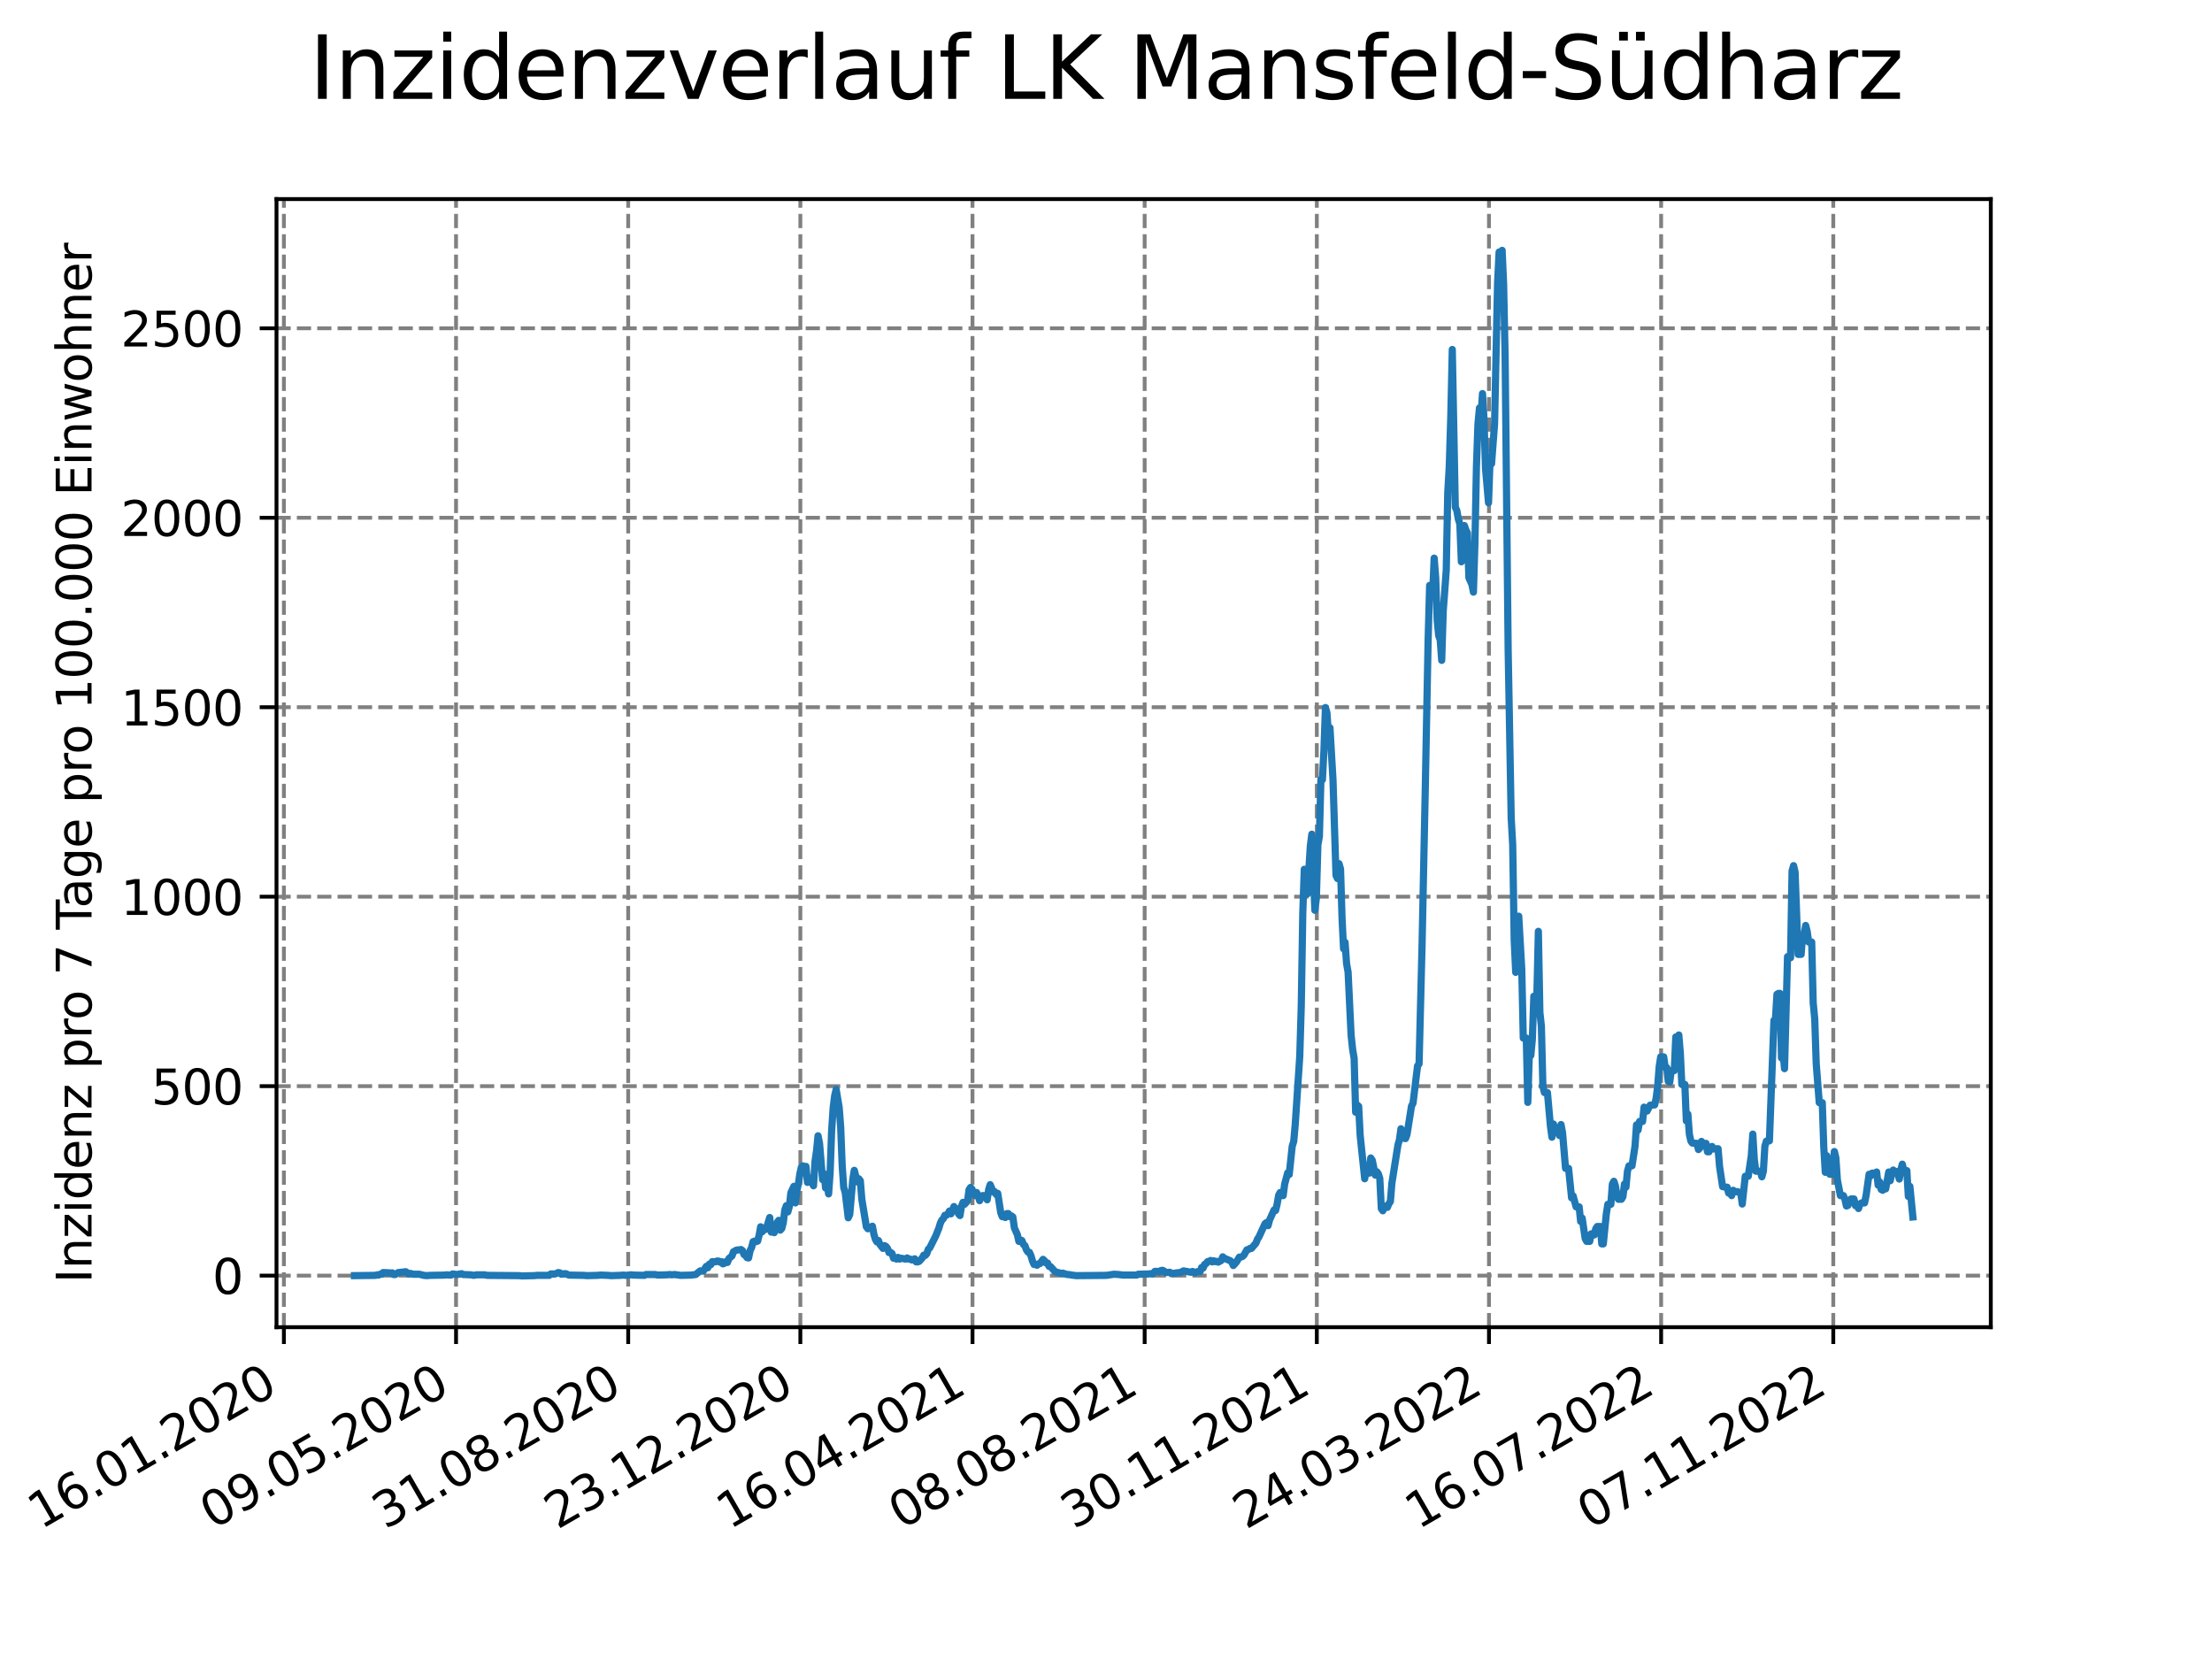 <?xml version="1.0" encoding="utf-8" standalone="no"?>
<!DOCTYPE svg PUBLIC "-//W3C//DTD SVG 1.1//EN"
  "http://www.w3.org/Graphics/SVG/1.1/DTD/svg11.dtd">
<svg xmlns:xlink="http://www.w3.org/1999/xlink" width="460.8pt" height="345.6pt" viewBox="0 0 460.8 345.6" xmlns="http://www.w3.org/2000/svg" version="1.1">
 <defs>
  <style type="text/css">*{stroke-linejoin: round; stroke-linecap: butt}</style>
 </defs>
 <g id="figure_1">
  <g id="patch_1">
   <path d="M 0 345.6 
L 460.8 345.6 
L 460.8 0 
L 0 0 
z
" style="fill: #ffffff"/>
  </g>
  <g id="axes_1">
   <g id="patch_2">
    <path d="M 57.6 276.48 
L 414.72 276.48 
L 414.72 41.472 
L 57.6 41.472 
z
" style="fill: #ffffff"/>
   </g>
   <g id="matplotlib.axis_1">
    <g id="xtick_1">
     <g id="line2d_1">
      <path d="M 59.139 276.48 
L 59.139 41.472 
" clip-path="url(#pacd94e6e21)" style="fill: none; stroke-dasharray: 2.96,1.28; stroke-dashoffset: 0; stroke: #808080; stroke-width: 0.8"/>
     </g>
     <g id="line2d_2">
      <defs>
       <path id="maad14c166f" d="M 0 0 
L 0 3.5 
" style="stroke: #000000; stroke-width: 0.8"/>
      </defs>
      <g>
       <use xlink:href="#maad14c166f" x="59.139" y="276.48" style="stroke: #000000; stroke-width: 0.8"/>
      </g>
     </g>
     <g id="text_1">
      <!-- 16.01.2020 -->
      <g transform="translate(8.514 318.689) rotate(-30) scale(0.1 -0.1)">
       <defs>
        <path id="DejaVuSans-31" d="M 794 531 
L 1825 531 
L 1825 4091 
L 703 3866 
L 703 4441 
L 1819 4666 
L 2450 4666 
L 2450 531 
L 3481 531 
L 3481 0 
L 794 0 
L 794 531 
z
" transform="scale(0.016)"/>
        <path id="DejaVuSans-36" d="M 2113 2584 
Q 1688 2584 1439 2293 
Q 1191 2003 1191 1497 
Q 1191 994 1439 701 
Q 1688 409 2113 409 
Q 2538 409 2786 701 
Q 3034 994 3034 1497 
Q 3034 2003 2786 2293 
Q 2538 2584 2113 2584 
z
M 3366 4563 
L 3366 3988 
Q 3128 4100 2886 4159 
Q 2644 4219 2406 4219 
Q 1781 4219 1451 3797 
Q 1122 3375 1075 2522 
Q 1259 2794 1537 2939 
Q 1816 3084 2150 3084 
Q 2853 3084 3261 2657 
Q 3669 2231 3669 1497 
Q 3669 778 3244 343 
Q 2819 -91 2113 -91 
Q 1303 -91 875 529 
Q 447 1150 447 2328 
Q 447 3434 972 4092 
Q 1497 4750 2381 4750 
Q 2619 4750 2861 4703 
Q 3103 4656 3366 4563 
z
" transform="scale(0.016)"/>
        <path id="DejaVuSans-2e" d="M 684 794 
L 1344 794 
L 1344 0 
L 684 0 
L 684 794 
z
" transform="scale(0.016)"/>
        <path id="DejaVuSans-30" d="M 2034 4250 
Q 1547 4250 1301 3770 
Q 1056 3291 1056 2328 
Q 1056 1369 1301 889 
Q 1547 409 2034 409 
Q 2525 409 2770 889 
Q 3016 1369 3016 2328 
Q 3016 3291 2770 3770 
Q 2525 4250 2034 4250 
z
M 2034 4750 
Q 2819 4750 3233 4129 
Q 3647 3509 3647 2328 
Q 3647 1150 3233 529 
Q 2819 -91 2034 -91 
Q 1250 -91 836 529 
Q 422 1150 422 2328 
Q 422 3509 836 4129 
Q 1250 4750 2034 4750 
z
" transform="scale(0.016)"/>
        <path id="DejaVuSans-32" d="M 1228 531 
L 3431 531 
L 3431 0 
L 469 0 
L 469 531 
Q 828 903 1448 1529 
Q 2069 2156 2228 2338 
Q 2531 2678 2651 2914 
Q 2772 3150 2772 3378 
Q 2772 3750 2511 3984 
Q 2250 4219 1831 4219 
Q 1534 4219 1204 4116 
Q 875 4013 500 3803 
L 500 4441 
Q 881 4594 1212 4672 
Q 1544 4750 1819 4750 
Q 2544 4750 2975 4387 
Q 3406 4025 3406 3419 
Q 3406 3131 3298 2873 
Q 3191 2616 2906 2266 
Q 2828 2175 2409 1742 
Q 1991 1309 1228 531 
z
" transform="scale(0.016)"/>
       </defs>
       <use xlink:href="#DejaVuSans-31"/>
       <use xlink:href="#DejaVuSans-36" x="63.623"/>
       <use xlink:href="#DejaVuSans-2e" x="127.246"/>
       <use xlink:href="#DejaVuSans-30" x="159.033"/>
       <use xlink:href="#DejaVuSans-31" x="222.656"/>
       <use xlink:href="#DejaVuSans-2e" x="286.279"/>
       <use xlink:href="#DejaVuSans-32" x="318.066"/>
       <use xlink:href="#DejaVuSans-30" x="381.689"/>
       <use xlink:href="#DejaVuSans-32" x="445.312"/>
       <use xlink:href="#DejaVuSans-30" x="508.936"/>
      </g>
     </g>
    </g>
    <g id="xtick_2">
     <g id="line2d_3">
      <path d="M 95.002 276.48 
L 95.002 41.472 
" clip-path="url(#pacd94e6e21)" style="fill: none; stroke-dasharray: 2.96,1.28; stroke-dashoffset: 0; stroke: #808080; stroke-width: 0.8"/>
     </g>
     <g id="line2d_4">
      <g>
       <use xlink:href="#maad14c166f" x="95.002" y="276.48" style="stroke: #000000; stroke-width: 0.8"/>
      </g>
     </g>
     <g id="text_2">
      <!-- 09.05.2020 -->
      <g transform="translate(44.377 318.689) rotate(-30) scale(0.1 -0.1)">
       <defs>
        <path id="DejaVuSans-39" d="M 703 97 
L 703 672 
Q 941 559 1184 500 
Q 1428 441 1663 441 
Q 2288 441 2617 861 
Q 2947 1281 2994 2138 
Q 2813 1869 2534 1725 
Q 2256 1581 1919 1581 
Q 1219 1581 811 2004 
Q 403 2428 403 3163 
Q 403 3881 828 4315 
Q 1253 4750 1959 4750 
Q 2769 4750 3195 4129 
Q 3622 3509 3622 2328 
Q 3622 1225 3098 567 
Q 2575 -91 1691 -91 
Q 1453 -91 1209 -44 
Q 966 3 703 97 
z
M 1959 2075 
Q 2384 2075 2632 2365 
Q 2881 2656 2881 3163 
Q 2881 3666 2632 3958 
Q 2384 4250 1959 4250 
Q 1534 4250 1286 3958 
Q 1038 3666 1038 3163 
Q 1038 2656 1286 2365 
Q 1534 2075 1959 2075 
z
" transform="scale(0.016)"/>
        <path id="DejaVuSans-35" d="M 691 4666 
L 3169 4666 
L 3169 4134 
L 1269 4134 
L 1269 2991 
Q 1406 3038 1543 3061 
Q 1681 3084 1819 3084 
Q 2600 3084 3056 2656 
Q 3513 2228 3513 1497 
Q 3513 744 3044 326 
Q 2575 -91 1722 -91 
Q 1428 -91 1123 -41 
Q 819 9 494 109 
L 494 744 
Q 775 591 1075 516 
Q 1375 441 1709 441 
Q 2250 441 2565 725 
Q 2881 1009 2881 1497 
Q 2881 1984 2565 2268 
Q 2250 2553 1709 2553 
Q 1456 2553 1204 2497 
Q 953 2441 691 2322 
L 691 4666 
z
" transform="scale(0.016)"/>
       </defs>
       <use xlink:href="#DejaVuSans-30"/>
       <use xlink:href="#DejaVuSans-39" x="63.623"/>
       <use xlink:href="#DejaVuSans-2e" x="127.246"/>
       <use xlink:href="#DejaVuSans-30" x="159.033"/>
       <use xlink:href="#DejaVuSans-35" x="222.656"/>
       <use xlink:href="#DejaVuSans-2e" x="286.279"/>
       <use xlink:href="#DejaVuSans-32" x="318.066"/>
       <use xlink:href="#DejaVuSans-30" x="381.689"/>
       <use xlink:href="#DejaVuSans-32" x="445.312"/>
       <use xlink:href="#DejaVuSans-30" x="508.936"/>
      </g>
     </g>
    </g>
    <g id="xtick_3">
     <g id="line2d_5">
      <path d="M 130.865 276.48 
L 130.865 41.472 
" clip-path="url(#pacd94e6e21)" style="fill: none; stroke-dasharray: 2.96,1.28; stroke-dashoffset: 0; stroke: #808080; stroke-width: 0.8"/>
     </g>
     <g id="line2d_6">
      <g>
       <use xlink:href="#maad14c166f" x="130.865" y="276.48" style="stroke: #000000; stroke-width: 0.8"/>
      </g>
     </g>
     <g id="text_3">
      <!-- 31.08.2020 -->
      <g transform="translate(80.24 318.689) rotate(-30) scale(0.1 -0.1)">
       <defs>
        <path id="DejaVuSans-33" d="M 2597 2516 
Q 3050 2419 3304 2112 
Q 3559 1806 3559 1356 
Q 3559 666 3084 287 
Q 2609 -91 1734 -91 
Q 1441 -91 1130 -33 
Q 819 25 488 141 
L 488 750 
Q 750 597 1062 519 
Q 1375 441 1716 441 
Q 2309 441 2620 675 
Q 2931 909 2931 1356 
Q 2931 1769 2642 2001 
Q 2353 2234 1838 2234 
L 1294 2234 
L 1294 2753 
L 1863 2753 
Q 2328 2753 2575 2939 
Q 2822 3125 2822 3475 
Q 2822 3834 2567 4026 
Q 2313 4219 1838 4219 
Q 1578 4219 1281 4162 
Q 984 4106 628 3988 
L 628 4550 
Q 988 4650 1302 4700 
Q 1616 4750 1894 4750 
Q 2613 4750 3031 4423 
Q 3450 4097 3450 3541 
Q 3450 3153 3228 2886 
Q 3006 2619 2597 2516 
z
" transform="scale(0.016)"/>
        <path id="DejaVuSans-38" d="M 2034 2216 
Q 1584 2216 1326 1975 
Q 1069 1734 1069 1313 
Q 1069 891 1326 650 
Q 1584 409 2034 409 
Q 2484 409 2743 651 
Q 3003 894 3003 1313 
Q 3003 1734 2745 1975 
Q 2488 2216 2034 2216 
z
M 1403 2484 
Q 997 2584 770 2862 
Q 544 3141 544 3541 
Q 544 4100 942 4425 
Q 1341 4750 2034 4750 
Q 2731 4750 3128 4425 
Q 3525 4100 3525 3541 
Q 3525 3141 3298 2862 
Q 3072 2584 2669 2484 
Q 3125 2378 3379 2068 
Q 3634 1759 3634 1313 
Q 3634 634 3220 271 
Q 2806 -91 2034 -91 
Q 1263 -91 848 271 
Q 434 634 434 1313 
Q 434 1759 690 2068 
Q 947 2378 1403 2484 
z
M 1172 3481 
Q 1172 3119 1398 2916 
Q 1625 2713 2034 2713 
Q 2441 2713 2670 2916 
Q 2900 3119 2900 3481 
Q 2900 3844 2670 4047 
Q 2441 4250 2034 4250 
Q 1625 4250 1398 4047 
Q 1172 3844 1172 3481 
z
" transform="scale(0.016)"/>
       </defs>
       <use xlink:href="#DejaVuSans-33"/>
       <use xlink:href="#DejaVuSans-31" x="63.623"/>
       <use xlink:href="#DejaVuSans-2e" x="127.246"/>
       <use xlink:href="#DejaVuSans-30" x="159.033"/>
       <use xlink:href="#DejaVuSans-38" x="222.656"/>
       <use xlink:href="#DejaVuSans-2e" x="286.279"/>
       <use xlink:href="#DejaVuSans-32" x="318.066"/>
       <use xlink:href="#DejaVuSans-30" x="381.689"/>
       <use xlink:href="#DejaVuSans-32" x="445.312"/>
       <use xlink:href="#DejaVuSans-30" x="508.936"/>
      </g>
     </g>
    </g>
    <g id="xtick_4">
     <g id="line2d_7">
      <path d="M 166.728 276.48 
L 166.728 41.472 
" clip-path="url(#pacd94e6e21)" style="fill: none; stroke-dasharray: 2.96,1.28; stroke-dashoffset: 0; stroke: #808080; stroke-width: 0.8"/>
     </g>
     <g id="line2d_8">
      <g>
       <use xlink:href="#maad14c166f" x="166.728" y="276.48" style="stroke: #000000; stroke-width: 0.8"/>
      </g>
     </g>
     <g id="text_4">
      <!-- 23.12.2020 -->
      <g transform="translate(116.103 318.689) rotate(-30) scale(0.1 -0.1)">
       <use xlink:href="#DejaVuSans-32"/>
       <use xlink:href="#DejaVuSans-33" x="63.623"/>
       <use xlink:href="#DejaVuSans-2e" x="127.246"/>
       <use xlink:href="#DejaVuSans-31" x="159.033"/>
       <use xlink:href="#DejaVuSans-32" x="222.656"/>
       <use xlink:href="#DejaVuSans-2e" x="286.279"/>
       <use xlink:href="#DejaVuSans-32" x="318.066"/>
       <use xlink:href="#DejaVuSans-30" x="381.689"/>
       <use xlink:href="#DejaVuSans-32" x="445.312"/>
       <use xlink:href="#DejaVuSans-30" x="508.936"/>
      </g>
     </g>
    </g>
    <g id="xtick_5">
     <g id="line2d_9">
      <path d="M 202.591 276.48 
L 202.591 41.472 
" clip-path="url(#pacd94e6e21)" style="fill: none; stroke-dasharray: 2.96,1.28; stroke-dashoffset: 0; stroke: #808080; stroke-width: 0.8"/>
     </g>
     <g id="line2d_10">
      <g>
       <use xlink:href="#maad14c166f" x="202.591" y="276.48" style="stroke: #000000; stroke-width: 0.8"/>
      </g>
     </g>
     <g id="text_5">
      <!-- 16.04.2021 -->
      <g transform="translate(151.966 318.689) rotate(-30) scale(0.1 -0.1)">
       <defs>
        <path id="DejaVuSans-34" d="M 2419 4116 
L 825 1625 
L 2419 1625 
L 2419 4116 
z
M 2253 4666 
L 3047 4666 
L 3047 1625 
L 3713 1625 
L 3713 1100 
L 3047 1100 
L 3047 0 
L 2419 0 
L 2419 1100 
L 313 1100 
L 313 1709 
L 2253 4666 
z
" transform="scale(0.016)"/>
       </defs>
       <use xlink:href="#DejaVuSans-31"/>
       <use xlink:href="#DejaVuSans-36" x="63.623"/>
       <use xlink:href="#DejaVuSans-2e" x="127.246"/>
       <use xlink:href="#DejaVuSans-30" x="159.033"/>
       <use xlink:href="#DejaVuSans-34" x="222.656"/>
       <use xlink:href="#DejaVuSans-2e" x="286.279"/>
       <use xlink:href="#DejaVuSans-32" x="318.066"/>
       <use xlink:href="#DejaVuSans-30" x="381.689"/>
       <use xlink:href="#DejaVuSans-32" x="445.312"/>
       <use xlink:href="#DejaVuSans-31" x="508.936"/>
      </g>
     </g>
    </g>
    <g id="xtick_6">
     <g id="line2d_11">
      <path d="M 238.454 276.48 
L 238.454 41.472 
" clip-path="url(#pacd94e6e21)" style="fill: none; stroke-dasharray: 2.96,1.28; stroke-dashoffset: 0; stroke: #808080; stroke-width: 0.8"/>
     </g>
     <g id="line2d_12">
      <g>
       <use xlink:href="#maad14c166f" x="238.454" y="276.48" style="stroke: #000000; stroke-width: 0.8"/>
      </g>
     </g>
     <g id="text_6">
      <!-- 08.08.2021 -->
      <g transform="translate(187.829 318.689) rotate(-30) scale(0.1 -0.1)">
       <use xlink:href="#DejaVuSans-30"/>
       <use xlink:href="#DejaVuSans-38" x="63.623"/>
       <use xlink:href="#DejaVuSans-2e" x="127.246"/>
       <use xlink:href="#DejaVuSans-30" x="159.033"/>
       <use xlink:href="#DejaVuSans-38" x="222.656"/>
       <use xlink:href="#DejaVuSans-2e" x="286.279"/>
       <use xlink:href="#DejaVuSans-32" x="318.066"/>
       <use xlink:href="#DejaVuSans-30" x="381.689"/>
       <use xlink:href="#DejaVuSans-32" x="445.312"/>
       <use xlink:href="#DejaVuSans-31" x="508.936"/>
      </g>
     </g>
    </g>
    <g id="xtick_7">
     <g id="line2d_13">
      <path d="M 274.317 276.48 
L 274.317 41.472 
" clip-path="url(#pacd94e6e21)" style="fill: none; stroke-dasharray: 2.96,1.28; stroke-dashoffset: 0; stroke: #808080; stroke-width: 0.8"/>
     </g>
     <g id="line2d_14">
      <g>
       <use xlink:href="#maad14c166f" x="274.317" y="276.48" style="stroke: #000000; stroke-width: 0.8"/>
      </g>
     </g>
     <g id="text_7">
      <!-- 30.11.2021 -->
      <g transform="translate(223.692 318.689) rotate(-30) scale(0.1 -0.1)">
       <use xlink:href="#DejaVuSans-33"/>
       <use xlink:href="#DejaVuSans-30" x="63.623"/>
       <use xlink:href="#DejaVuSans-2e" x="127.246"/>
       <use xlink:href="#DejaVuSans-31" x="159.033"/>
       <use xlink:href="#DejaVuSans-31" x="222.656"/>
       <use xlink:href="#DejaVuSans-2e" x="286.279"/>
       <use xlink:href="#DejaVuSans-32" x="318.066"/>
       <use xlink:href="#DejaVuSans-30" x="381.689"/>
       <use xlink:href="#DejaVuSans-32" x="445.312"/>
       <use xlink:href="#DejaVuSans-31" x="508.936"/>
      </g>
     </g>
    </g>
    <g id="xtick_8">
     <g id="line2d_15">
      <path d="M 310.18 276.48 
L 310.18 41.472 
" clip-path="url(#pacd94e6e21)" style="fill: none; stroke-dasharray: 2.96,1.28; stroke-dashoffset: 0; stroke: #808080; stroke-width: 0.8"/>
     </g>
     <g id="line2d_16">
      <g>
       <use xlink:href="#maad14c166f" x="310.18" y="276.48" style="stroke: #000000; stroke-width: 0.8"/>
      </g>
     </g>
     <g id="text_8">
      <!-- 24.03.2022 -->
      <g transform="translate(259.555 318.689) rotate(-30) scale(0.1 -0.1)">
       <use xlink:href="#DejaVuSans-32"/>
       <use xlink:href="#DejaVuSans-34" x="63.623"/>
       <use xlink:href="#DejaVuSans-2e" x="127.246"/>
       <use xlink:href="#DejaVuSans-30" x="159.033"/>
       <use xlink:href="#DejaVuSans-33" x="222.656"/>
       <use xlink:href="#DejaVuSans-2e" x="286.279"/>
       <use xlink:href="#DejaVuSans-32" x="318.066"/>
       <use xlink:href="#DejaVuSans-30" x="381.689"/>
       <use xlink:href="#DejaVuSans-32" x="445.312"/>
       <use xlink:href="#DejaVuSans-32" x="508.936"/>
      </g>
     </g>
    </g>
    <g id="xtick_9">
     <g id="line2d_17">
      <path d="M 346.043 276.48 
L 346.043 41.472 
" clip-path="url(#pacd94e6e21)" style="fill: none; stroke-dasharray: 2.96,1.28; stroke-dashoffset: 0; stroke: #808080; stroke-width: 0.8"/>
     </g>
     <g id="line2d_18">
      <g>
       <use xlink:href="#maad14c166f" x="346.043" y="276.48" style="stroke: #000000; stroke-width: 0.8"/>
      </g>
     </g>
     <g id="text_9">
      <!-- 16.07.2022 -->
      <g transform="translate(295.418 318.689) rotate(-30) scale(0.1 -0.1)">
       <defs>
        <path id="DejaVuSans-37" d="M 525 4666 
L 3525 4666 
L 3525 4397 
L 1831 0 
L 1172 0 
L 2766 4134 
L 525 4134 
L 525 4666 
z
" transform="scale(0.016)"/>
       </defs>
       <use xlink:href="#DejaVuSans-31"/>
       <use xlink:href="#DejaVuSans-36" x="63.623"/>
       <use xlink:href="#DejaVuSans-2e" x="127.246"/>
       <use xlink:href="#DejaVuSans-30" x="159.033"/>
       <use xlink:href="#DejaVuSans-37" x="222.656"/>
       <use xlink:href="#DejaVuSans-2e" x="286.279"/>
       <use xlink:href="#DejaVuSans-32" x="318.066"/>
       <use xlink:href="#DejaVuSans-30" x="381.689"/>
       <use xlink:href="#DejaVuSans-32" x="445.312"/>
       <use xlink:href="#DejaVuSans-32" x="508.936"/>
      </g>
     </g>
    </g>
    <g id="xtick_10">
     <g id="line2d_19">
      <path d="M 381.906 276.48 
L 381.906 41.472 
" clip-path="url(#pacd94e6e21)" style="fill: none; stroke-dasharray: 2.96,1.28; stroke-dashoffset: 0; stroke: #808080; stroke-width: 0.8"/>
     </g>
     <g id="line2d_20">
      <g>
       <use xlink:href="#maad14c166f" x="381.906" y="276.48" style="stroke: #000000; stroke-width: 0.8"/>
      </g>
     </g>
     <g id="text_10">
      <!-- 07.11.2022 -->
      <g transform="translate(331.281 318.689) rotate(-30) scale(0.1 -0.1)">
       <use xlink:href="#DejaVuSans-30"/>
       <use xlink:href="#DejaVuSans-37" x="63.623"/>
       <use xlink:href="#DejaVuSans-2e" x="127.246"/>
       <use xlink:href="#DejaVuSans-31" x="159.033"/>
       <use xlink:href="#DejaVuSans-31" x="222.656"/>
       <use xlink:href="#DejaVuSans-2e" x="286.279"/>
       <use xlink:href="#DejaVuSans-32" x="318.066"/>
       <use xlink:href="#DejaVuSans-30" x="381.689"/>
       <use xlink:href="#DejaVuSans-32" x="445.312"/>
       <use xlink:href="#DejaVuSans-32" x="508.936"/>
      </g>
     </g>
    </g>
   </g>
   <g id="matplotlib.axis_2">
    <g id="ytick_1">
     <g id="line2d_21">
      <path d="M 57.6 265.739 
L 414.72 265.739 
" clip-path="url(#pacd94e6e21)" style="fill: none; stroke-dasharray: 2.96,1.28; stroke-dashoffset: 0; stroke: #808080; stroke-width: 0.8"/>
     </g>
     <g id="line2d_22">
      <defs>
       <path id="m860d361ab1" d="M 0 0 
L -3.5 0 
" style="stroke: #000000; stroke-width: 0.8"/>
      </defs>
      <g>
       <use xlink:href="#m860d361ab1" x="57.6" y="265.739" style="stroke: #000000; stroke-width: 0.8"/>
      </g>
     </g>
     <g id="text_11">
      <!-- 0 -->
      <g transform="translate(44.237 269.539) scale(0.1 -0.1)">
       <use xlink:href="#DejaVuSans-30"/>
      </g>
     </g>
    </g>
    <g id="ytick_2">
     <g id="line2d_23">
      <path d="M 57.6 226.268 
L 414.72 226.268 
" clip-path="url(#pacd94e6e21)" style="fill: none; stroke-dasharray: 2.96,1.28; stroke-dashoffset: 0; stroke: #808080; stroke-width: 0.8"/>
     </g>
     <g id="line2d_24">
      <g>
       <use xlink:href="#m860d361ab1" x="57.6" y="226.268" style="stroke: #000000; stroke-width: 0.8"/>
      </g>
     </g>
     <g id="text_12">
      <!-- 500 -->
      <g transform="translate(31.512 230.068) scale(0.1 -0.1)">
       <use xlink:href="#DejaVuSans-35"/>
       <use xlink:href="#DejaVuSans-30" x="63.623"/>
       <use xlink:href="#DejaVuSans-30" x="127.246"/>
      </g>
     </g>
    </g>
    <g id="ytick_3">
     <g id="line2d_25">
      <path d="M 57.6 186.798 
L 414.72 186.798 
" clip-path="url(#pacd94e6e21)" style="fill: none; stroke-dasharray: 2.96,1.28; stroke-dashoffset: 0; stroke: #808080; stroke-width: 0.8"/>
     </g>
     <g id="line2d_26">
      <g>
       <use xlink:href="#m860d361ab1" x="57.6" y="186.798" style="stroke: #000000; stroke-width: 0.8"/>
      </g>
     </g>
     <g id="text_13">
      <!-- 1000 -->
      <g transform="translate(25.15 190.597) scale(0.1 -0.1)">
       <use xlink:href="#DejaVuSans-31"/>
       <use xlink:href="#DejaVuSans-30" x="63.623"/>
       <use xlink:href="#DejaVuSans-30" x="127.246"/>
       <use xlink:href="#DejaVuSans-30" x="190.869"/>
      </g>
     </g>
    </g>
    <g id="ytick_4">
     <g id="line2d_27">
      <path d="M 57.6 147.327 
L 414.72 147.327 
" clip-path="url(#pacd94e6e21)" style="fill: none; stroke-dasharray: 2.96,1.28; stroke-dashoffset: 0; stroke: #808080; stroke-width: 0.8"/>
     </g>
     <g id="line2d_28">
      <g>
       <use xlink:href="#m860d361ab1" x="57.6" y="147.327" style="stroke: #000000; stroke-width: 0.8"/>
      </g>
     </g>
     <g id="text_14">
      <!-- 1500 -->
      <g transform="translate(25.15 151.126) scale(0.1 -0.1)">
       <use xlink:href="#DejaVuSans-31"/>
       <use xlink:href="#DejaVuSans-35" x="63.623"/>
       <use xlink:href="#DejaVuSans-30" x="127.246"/>
       <use xlink:href="#DejaVuSans-30" x="190.869"/>
      </g>
     </g>
    </g>
    <g id="ytick_5">
     <g id="line2d_29">
      <path d="M 57.6 107.856 
L 414.72 107.856 
" clip-path="url(#pacd94e6e21)" style="fill: none; stroke-dasharray: 2.96,1.28; stroke-dashoffset: 0; stroke: #808080; stroke-width: 0.8"/>
     </g>
     <g id="line2d_30">
      <g>
       <use xlink:href="#m860d361ab1" x="57.6" y="107.856" style="stroke: #000000; stroke-width: 0.8"/>
      </g>
     </g>
     <g id="text_15">
      <!-- 2000 -->
      <g transform="translate(25.15 111.655) scale(0.1 -0.1)">
       <use xlink:href="#DejaVuSans-32"/>
       <use xlink:href="#DejaVuSans-30" x="63.623"/>
       <use xlink:href="#DejaVuSans-30" x="127.246"/>
       <use xlink:href="#DejaVuSans-30" x="190.869"/>
      </g>
     </g>
    </g>
    <g id="ytick_6">
     <g id="line2d_31">
      <path d="M 57.6 68.385 
L 414.72 68.385 
" clip-path="url(#pacd94e6e21)" style="fill: none; stroke-dasharray: 2.96,1.28; stroke-dashoffset: 0; stroke: #808080; stroke-width: 0.8"/>
     </g>
     <g id="line2d_32">
      <g>
       <use xlink:href="#m860d361ab1" x="57.6" y="68.385" style="stroke: #000000; stroke-width: 0.8"/>
      </g>
     </g>
     <g id="text_16">
      <!-- 2500 -->
      <g transform="translate(25.15 72.184) scale(0.1 -0.1)">
       <use xlink:href="#DejaVuSans-32"/>
       <use xlink:href="#DejaVuSans-35" x="63.623"/>
       <use xlink:href="#DejaVuSans-30" x="127.246"/>
       <use xlink:href="#DejaVuSans-30" x="190.869"/>
      </g>
     </g>
    </g>
    <g id="text_17">
     <!-- Inzidenz pro 7 Tage pro 100.000 Einwohner -->
     <g transform="translate(19.07 267.301) rotate(-90) scale(0.1 -0.1)">
      <defs>
       <path id="DejaVuSans-49" d="M 628 4666 
L 1259 4666 
L 1259 0 
L 628 0 
L 628 4666 
z
" transform="scale(0.016)"/>
       <path id="DejaVuSans-6e" d="M 3513 2113 
L 3513 0 
L 2938 0 
L 2938 2094 
Q 2938 2591 2744 2837 
Q 2550 3084 2163 3084 
Q 1697 3084 1428 2787 
Q 1159 2491 1159 1978 
L 1159 0 
L 581 0 
L 581 3500 
L 1159 3500 
L 1159 2956 
Q 1366 3272 1645 3428 
Q 1925 3584 2291 3584 
Q 2894 3584 3203 3211 
Q 3513 2838 3513 2113 
z
" transform="scale(0.016)"/>
       <path id="DejaVuSans-7a" d="M 353 3500 
L 3084 3500 
L 3084 2975 
L 922 459 
L 3084 459 
L 3084 0 
L 275 0 
L 275 525 
L 2438 3041 
L 353 3041 
L 353 3500 
z
" transform="scale(0.016)"/>
       <path id="DejaVuSans-69" d="M 603 3500 
L 1178 3500 
L 1178 0 
L 603 0 
L 603 3500 
z
M 603 4863 
L 1178 4863 
L 1178 4134 
L 603 4134 
L 603 4863 
z
" transform="scale(0.016)"/>
       <path id="DejaVuSans-64" d="M 2906 2969 
L 2906 4863 
L 3481 4863 
L 3481 0 
L 2906 0 
L 2906 525 
Q 2725 213 2448 61 
Q 2172 -91 1784 -91 
Q 1150 -91 751 415 
Q 353 922 353 1747 
Q 353 2572 751 3078 
Q 1150 3584 1784 3584 
Q 2172 3584 2448 3432 
Q 2725 3281 2906 2969 
z
M 947 1747 
Q 947 1113 1208 752 
Q 1469 391 1925 391 
Q 2381 391 2643 752 
Q 2906 1113 2906 1747 
Q 2906 2381 2643 2742 
Q 2381 3103 1925 3103 
Q 1469 3103 1208 2742 
Q 947 2381 947 1747 
z
" transform="scale(0.016)"/>
       <path id="DejaVuSans-65" d="M 3597 1894 
L 3597 1613 
L 953 1613 
Q 991 1019 1311 708 
Q 1631 397 2203 397 
Q 2534 397 2845 478 
Q 3156 559 3463 722 
L 3463 178 
Q 3153 47 2828 -22 
Q 2503 -91 2169 -91 
Q 1331 -91 842 396 
Q 353 884 353 1716 
Q 353 2575 817 3079 
Q 1281 3584 2069 3584 
Q 2775 3584 3186 3129 
Q 3597 2675 3597 1894 
z
M 3022 2063 
Q 3016 2534 2758 2815 
Q 2500 3097 2075 3097 
Q 1594 3097 1305 2825 
Q 1016 2553 972 2059 
L 3022 2063 
z
" transform="scale(0.016)"/>
       <path id="DejaVuSans-20" transform="scale(0.016)"/>
       <path id="DejaVuSans-70" d="M 1159 525 
L 1159 -1331 
L 581 -1331 
L 581 3500 
L 1159 3500 
L 1159 2969 
Q 1341 3281 1617 3432 
Q 1894 3584 2278 3584 
Q 2916 3584 3314 3078 
Q 3713 2572 3713 1747 
Q 3713 922 3314 415 
Q 2916 -91 2278 -91 
Q 1894 -91 1617 61 
Q 1341 213 1159 525 
z
M 3116 1747 
Q 3116 2381 2855 2742 
Q 2594 3103 2138 3103 
Q 1681 3103 1420 2742 
Q 1159 2381 1159 1747 
Q 1159 1113 1420 752 
Q 1681 391 2138 391 
Q 2594 391 2855 752 
Q 3116 1113 3116 1747 
z
" transform="scale(0.016)"/>
       <path id="DejaVuSans-72" d="M 2631 2963 
Q 2534 3019 2420 3045 
Q 2306 3072 2169 3072 
Q 1681 3072 1420 2755 
Q 1159 2438 1159 1844 
L 1159 0 
L 581 0 
L 581 3500 
L 1159 3500 
L 1159 2956 
Q 1341 3275 1631 3429 
Q 1922 3584 2338 3584 
Q 2397 3584 2469 3576 
Q 2541 3569 2628 3553 
L 2631 2963 
z
" transform="scale(0.016)"/>
       <path id="DejaVuSans-6f" d="M 1959 3097 
Q 1497 3097 1228 2736 
Q 959 2375 959 1747 
Q 959 1119 1226 758 
Q 1494 397 1959 397 
Q 2419 397 2687 759 
Q 2956 1122 2956 1747 
Q 2956 2369 2687 2733 
Q 2419 3097 1959 3097 
z
M 1959 3584 
Q 2709 3584 3137 3096 
Q 3566 2609 3566 1747 
Q 3566 888 3137 398 
Q 2709 -91 1959 -91 
Q 1206 -91 779 398 
Q 353 888 353 1747 
Q 353 2609 779 3096 
Q 1206 3584 1959 3584 
z
" transform="scale(0.016)"/>
       <path id="DejaVuSans-54" d="M -19 4666 
L 3928 4666 
L 3928 4134 
L 2272 4134 
L 2272 0 
L 1638 0 
L 1638 4134 
L -19 4134 
L -19 4666 
z
" transform="scale(0.016)"/>
       <path id="DejaVuSans-61" d="M 2194 1759 
Q 1497 1759 1228 1600 
Q 959 1441 959 1056 
Q 959 750 1161 570 
Q 1363 391 1709 391 
Q 2188 391 2477 730 
Q 2766 1069 2766 1631 
L 2766 1759 
L 2194 1759 
z
M 3341 1997 
L 3341 0 
L 2766 0 
L 2766 531 
Q 2569 213 2275 61 
Q 1981 -91 1556 -91 
Q 1019 -91 701 211 
Q 384 513 384 1019 
Q 384 1609 779 1909 
Q 1175 2209 1959 2209 
L 2766 2209 
L 2766 2266 
Q 2766 2663 2505 2880 
Q 2244 3097 1772 3097 
Q 1472 3097 1187 3025 
Q 903 2953 641 2809 
L 641 3341 
Q 956 3463 1253 3523 
Q 1550 3584 1831 3584 
Q 2591 3584 2966 3190 
Q 3341 2797 3341 1997 
z
" transform="scale(0.016)"/>
       <path id="DejaVuSans-67" d="M 2906 1791 
Q 2906 2416 2648 2759 
Q 2391 3103 1925 3103 
Q 1463 3103 1205 2759 
Q 947 2416 947 1791 
Q 947 1169 1205 825 
Q 1463 481 1925 481 
Q 2391 481 2648 825 
Q 2906 1169 2906 1791 
z
M 3481 434 
Q 3481 -459 3084 -895 
Q 2688 -1331 1869 -1331 
Q 1566 -1331 1297 -1286 
Q 1028 -1241 775 -1147 
L 775 -588 
Q 1028 -725 1275 -790 
Q 1522 -856 1778 -856 
Q 2344 -856 2625 -561 
Q 2906 -266 2906 331 
L 2906 616 
Q 2728 306 2450 153 
Q 2172 0 1784 0 
Q 1141 0 747 490 
Q 353 981 353 1791 
Q 353 2603 747 3093 
Q 1141 3584 1784 3584 
Q 2172 3584 2450 3431 
Q 2728 3278 2906 2969 
L 2906 3500 
L 3481 3500 
L 3481 434 
z
" transform="scale(0.016)"/>
       <path id="DejaVuSans-45" d="M 628 4666 
L 3578 4666 
L 3578 4134 
L 1259 4134 
L 1259 2753 
L 3481 2753 
L 3481 2222 
L 1259 2222 
L 1259 531 
L 3634 531 
L 3634 0 
L 628 0 
L 628 4666 
z
" transform="scale(0.016)"/>
       <path id="DejaVuSans-77" d="M 269 3500 
L 844 3500 
L 1563 769 
L 2278 3500 
L 2956 3500 
L 3675 769 
L 4391 3500 
L 4966 3500 
L 4050 0 
L 3372 0 
L 2619 2869 
L 1863 0 
L 1184 0 
L 269 3500 
z
" transform="scale(0.016)"/>
       <path id="DejaVuSans-68" d="M 3513 2113 
L 3513 0 
L 2938 0 
L 2938 2094 
Q 2938 2591 2744 2837 
Q 2550 3084 2163 3084 
Q 1697 3084 1428 2787 
Q 1159 2491 1159 1978 
L 1159 0 
L 581 0 
L 581 4863 
L 1159 4863 
L 1159 2956 
Q 1366 3272 1645 3428 
Q 1925 3584 2291 3584 
Q 2894 3584 3203 3211 
Q 3513 2838 3513 2113 
z
" transform="scale(0.016)"/>
      </defs>
      <use xlink:href="#DejaVuSans-49"/>
      <use xlink:href="#DejaVuSans-6e" x="29.492"/>
      <use xlink:href="#DejaVuSans-7a" x="92.871"/>
      <use xlink:href="#DejaVuSans-69" x="145.361"/>
      <use xlink:href="#DejaVuSans-64" x="173.145"/>
      <use xlink:href="#DejaVuSans-65" x="236.621"/>
      <use xlink:href="#DejaVuSans-6e" x="298.145"/>
      <use xlink:href="#DejaVuSans-7a" x="361.523"/>
      <use xlink:href="#DejaVuSans-20" x="414.014"/>
      <use xlink:href="#DejaVuSans-70" x="445.801"/>
      <use xlink:href="#DejaVuSans-72" x="509.277"/>
      <use xlink:href="#DejaVuSans-6f" x="548.141"/>
      <use xlink:href="#DejaVuSans-20" x="609.322"/>
      <use xlink:href="#DejaVuSans-37" x="641.109"/>
      <use xlink:href="#DejaVuSans-20" x="704.732"/>
      <use xlink:href="#DejaVuSans-54" x="736.52"/>
      <use xlink:href="#DejaVuSans-61" x="781.104"/>
      <use xlink:href="#DejaVuSans-67" x="842.383"/>
      <use xlink:href="#DejaVuSans-65" x="905.859"/>
      <use xlink:href="#DejaVuSans-20" x="967.383"/>
      <use xlink:href="#DejaVuSans-70" x="999.17"/>
      <use xlink:href="#DejaVuSans-72" x="1062.646"/>
      <use xlink:href="#DejaVuSans-6f" x="1101.51"/>
      <use xlink:href="#DejaVuSans-20" x="1162.691"/>
      <use xlink:href="#DejaVuSans-31" x="1194.479"/>
      <use xlink:href="#DejaVuSans-30" x="1258.102"/>
      <use xlink:href="#DejaVuSans-30" x="1321.725"/>
      <use xlink:href="#DejaVuSans-2e" x="1385.348"/>
      <use xlink:href="#DejaVuSans-30" x="1417.135"/>
      <use xlink:href="#DejaVuSans-30" x="1480.758"/>
      <use xlink:href="#DejaVuSans-30" x="1544.381"/>
      <use xlink:href="#DejaVuSans-20" x="1608.004"/>
      <use xlink:href="#DejaVuSans-45" x="1639.791"/>
      <use xlink:href="#DejaVuSans-69" x="1702.975"/>
      <use xlink:href="#DejaVuSans-6e" x="1730.758"/>
      <use xlink:href="#DejaVuSans-77" x="1794.137"/>
      <use xlink:href="#DejaVuSans-6f" x="1875.924"/>
      <use xlink:href="#DejaVuSans-68" x="1937.105"/>
      <use xlink:href="#DejaVuSans-6e" x="2000.484"/>
      <use xlink:href="#DejaVuSans-65" x="2063.863"/>
      <use xlink:href="#DejaVuSans-72" x="2125.387"/>
     </g>
    </g>
   </g>
   <g id="line2d_33">
    <path d="M 73.833 265.739 
L 78.237 265.681 
L 78.552 265.564 
L 78.866 265.622 
L 79.181 265.447 
L 79.495 265.447 
L 79.81 265.096 
L 81.068 265.154 
L 81.383 265.213 
L 81.697 265.154 
L 82.012 265.505 
L 82.327 265.505 
L 82.956 265.096 
L 83.585 265.037 
L 84.529 264.92 
L 85.158 265.388 
L 85.472 265.271 
L 86.102 265.447 
L 87.36 265.447 
L 88.304 265.681 
L 88.933 265.739 
L 89.562 265.681 
L 92.708 265.622 
L 93.023 265.564 
L 93.652 265.622 
L 93.966 265.622 
L 94.281 265.388 
L 95.225 265.505 
L 96.168 265.33 
L 96.483 265.505 
L 98.056 265.564 
L 98.685 265.681 
L 99.314 265.564 
L 100.887 265.564 
L 101.516 265.681 
L 108.123 265.739 
L 108.752 265.798 
L 111.269 265.739 
L 111.898 265.681 
L 114.415 265.681 
L 114.729 265.388 
L 115.673 265.388 
L 116.302 265.096 
L 116.617 265.154 
L 116.931 265.447 
L 117.56 265.33 
L 117.875 265.33 
L 118.504 265.622 
L 121.65 265.681 
L 122.279 265.739 
L 124.481 265.681 
L 125.111 265.622 
L 126.683 265.681 
L 127.313 265.739 
L 129.2 265.681 
L 129.829 265.622 
L 130.459 265.681 
L 131.402 265.564 
L 132.031 265.622 
L 134.234 265.681 
L 134.548 265.505 
L 136.436 265.505 
L 137.065 265.622 
L 138.952 265.564 
L 139.582 265.505 
L 139.896 265.564 
L 140.525 265.505 
L 141.784 265.681 
L 143.986 265.622 
L 144.93 265.505 
L 145.873 264.745 
L 146.502 264.803 
L 147.132 263.809 
L 147.446 264.101 
L 147.761 263.341 
L 148.075 263.458 
L 148.39 262.814 
L 149.019 262.873 
L 149.334 262.697 
L 149.648 262.697 
L 149.963 262.931 
L 150.278 262.814 
L 150.592 263.282 
L 150.907 263.165 
L 151.221 262.814 
L 151.536 262.99 
L 151.85 262.171 
L 152.48 261.644 
L 152.794 260.767 
L 153.423 260.416 
L 154.053 260.357 
L 154.367 260.299 
L 154.682 260.533 
L 154.996 261.352 
L 155.311 261.527 
L 155.626 261.995 
L 155.94 262.054 
L 156.255 260.533 
L 156.569 259.889 
L 156.884 258.661 
L 157.198 258.544 
L 157.513 258.661 
L 157.828 258.544 
L 158.142 257.315 
L 158.457 255.56 
L 158.771 256.613 
L 159.086 255.853 
L 159.401 256.145 
L 159.715 255.677 
L 160.344 253.63 
L 160.659 256.672 
L 160.974 256.438 
L 161.288 256.789 
L 161.917 254.624 
L 162.232 254.215 
L 162.546 256.262 
L 162.861 255.911 
L 163.176 254.683 
L 163.49 252.05 
L 163.805 251.173 
L 164.119 252.46 
L 164.434 251.348 
L 164.749 248.482 
L 165.378 247.136 
L 165.692 250.588 
L 166.007 248.014 
L 166.322 246.61 
L 166.636 244.445 
L 166.951 243.1 
L 167.265 242.866 
L 167.58 243.451 
L 167.894 242.983 
L 168.209 246.317 
L 168.524 245.381 
L 168.838 246.2 
L 169.153 246.376 
L 169.467 247.019 
L 169.782 241.93 
L 170.097 239.765 
L 170.411 236.606 
L 170.726 238.186 
L 171.355 245.732 
L 171.67 244.504 
L 171.984 247.487 
L 172.299 246.551 
L 172.613 248.716 
L 172.928 244.27 
L 173.242 235.612 
L 173.557 230.815 
L 173.872 228.299 
L 174.186 226.954 
L 174.815 230.698 
L 175.13 234.793 
L 175.445 242.866 
L 175.759 247.37 
L 176.074 248.423 
L 176.703 253.688 
L 177.018 252.986 
L 177.647 245.732 
L 177.961 243.802 
L 178.59 246.2 
L 178.905 245.557 
L 179.22 245.966 
L 179.534 249.827 
L 180.478 255.56 
L 180.793 255.97 
L 181.422 255.619 
L 181.736 255.443 
L 182.051 257.14 
L 182.365 258.193 
L 182.68 258.719 
L 182.995 258.427 
L 183.309 259.246 
L 183.938 260.065 
L 184.253 259.48 
L 184.568 259.655 
L 184.882 260.065 
L 185.197 260.942 
L 185.511 260.884 
L 185.826 261.118 
L 186.141 262.112 
L 186.455 262.112 
L 186.77 262.288 
L 187.084 261.937 
L 187.399 262.288 
L 187.713 262.112 
L 188.657 262.288 
L 188.972 262.054 
L 189.286 262.288 
L 189.601 262.288 
L 189.916 262.463 
L 190.23 262.463 
L 190.545 262.229 
L 190.859 262.873 
L 191.174 262.873 
L 191.489 262.756 
L 192.118 262.054 
L 192.432 261.469 
L 192.747 261.527 
L 193.061 261.176 
L 193.376 260.24 
L 193.691 259.948 
L 194.949 257.432 
L 195.578 255.853 
L 195.893 254.8 
L 196.207 254.156 
L 196.522 253.864 
L 196.837 253.162 
L 197.151 253.162 
L 197.466 252.869 
L 197.78 252.284 
L 198.095 252.869 
L 198.724 251.348 
L 199.039 252.167 
L 199.353 251.816 
L 199.668 252.869 
L 199.982 253.22 
L 200.297 251.29 
L 200.612 250.471 
L 200.926 250.88 
L 201.555 250.178 
L 201.87 247.838 
L 202.185 247.37 
L 202.499 247.721 
L 202.814 248.774 
L 203.128 249.067 
L 203.443 248.423 
L 203.757 249.008 
L 204.072 250.12 
L 204.387 249.418 
L 204.701 249.067 
L 205.016 249.067 
L 205.33 249.184 
L 205.645 249.944 
L 205.96 247.78 
L 206.274 246.785 
L 206.903 248.306 
L 207.218 248.248 
L 207.533 248.833 
L 207.847 248.599 
L 208.476 252.635 
L 208.791 253.454 
L 209.105 253.045 
L 209.42 253.63 
L 209.735 252.811 
L 210.049 252.811 
L 210.364 253.454 
L 210.678 253.279 
L 210.993 253.513 
L 211.308 255.794 
L 211.937 257.198 
L 212.251 258.602 
L 212.566 258.31 
L 212.881 258.427 
L 213.195 259.246 
L 213.51 259.48 
L 213.824 260.357 
L 214.139 260.825 
L 214.453 260.884 
L 214.768 261.586 
L 215.083 262.697 
L 215.397 263.399 
L 215.712 263.399 
L 216.026 263.575 
L 216.341 263.282 
L 216.656 263.224 
L 217.285 262.346 
L 217.599 262.639 
L 217.914 263.107 
L 218.228 263.107 
L 218.543 263.809 
L 218.858 263.867 
L 219.801 264.92 
L 221.06 265.271 
L 221.374 265.213 
L 222.318 265.505 
L 222.633 265.505 
L 223.262 265.622 
L 224.206 265.739 
L 230.497 265.681 
L 232.07 265.447 
L 233.014 265.505 
L 233.958 265.622 
L 236.789 265.622 
L 237.104 265.447 
L 239.306 265.388 
L 239.62 265.33 
L 239.935 265.388 
L 240.25 265.271 
L 240.564 264.862 
L 241.193 264.862 
L 241.508 264.979 
L 241.823 264.686 
L 242.137 264.628 
L 242.452 264.745 
L 242.766 265.096 
L 243.71 265.037 
L 244.025 265.33 
L 245.598 265.096 
L 245.912 265.096 
L 246.541 264.745 
L 248.114 265.037 
L 248.429 264.862 
L 248.744 265.096 
L 249.058 265.096 
L 249.373 264.92 
L 250.002 264.92 
L 250.316 264.043 
L 250.631 264.16 
L 250.946 263.399 
L 251.26 263.224 
L 251.575 262.814 
L 251.889 262.756 
L 252.204 262.58 
L 252.519 262.873 
L 252.833 262.639 
L 253.148 262.814 
L 253.462 262.756 
L 253.777 262.931 
L 254.406 262.58 
L 254.721 261.82 
L 255.035 262.112 
L 256.294 262.639 
L 256.608 262.931 
L 256.923 263.633 
L 257.552 262.931 
L 258.181 261.878 
L 258.496 261.878 
L 258.81 261.761 
L 259.125 261.469 
L 259.754 260.357 
L 260.069 260.299 
L 260.383 260.065 
L 260.698 260.065 
L 261.642 258.953 
L 261.956 258.134 
L 262.271 257.666 
L 263.529 254.917 
L 263.844 254.683 
L 264.158 255.326 
L 264.473 254.156 
L 265.417 252.05 
L 265.731 252.167 
L 266.046 250.88 
L 266.36 249.008 
L 266.675 248.423 
L 266.99 249.067 
L 267.304 249.067 
L 267.619 246.668 
L 268.248 244.328 
L 268.563 244.679 
L 269.192 238.771 
L 269.506 237.776 
L 269.821 234.208 
L 270.765 220.05 
L 271.079 209.462 
L 271.394 190.157 
L 271.708 181.089 
L 272.023 185.886 
L 272.338 186.237 
L 272.967 176.234 
L 273.281 173.777 
L 273.911 189.63 
L 274.225 187.056 
L 274.54 176 
L 274.854 174.245 
L 275.169 162.369 
L 275.483 162.428 
L 275.798 156.402 
L 276.113 147.393 
L 276.427 148.504 
L 276.742 153.067 
L 277.056 151.605 
L 277.686 162.428 
L 278.315 182.376 
L 278.629 183.02 
L 278.944 179.919 
L 279.259 181.031 
L 279.573 191.268 
L 279.888 197.645 
L 280.202 196.299 
L 280.517 200.745 
L 280.831 202.5 
L 281.461 215.663 
L 281.775 218.588 
L 282.09 220.46 
L 282.404 231.692 
L 282.719 230.171 
L 283.034 230.464 
L 283.348 236.548 
L 284.292 245.557 
L 284.607 243.451 
L 284.921 244.387 
L 285.236 244.387 
L 285.55 241.228 
L 285.865 241.696 
L 286.494 244.796 
L 286.809 244.094 
L 287.123 244.504 
L 287.438 245.498 
L 287.752 251.758 
L 288.067 252.226 
L 288.382 251.231 
L 289.011 251.524 
L 289.325 250.763 
L 289.64 250.295 
L 289.955 246.493 
L 291.213 238.537 
L 291.527 237.425 
L 291.842 235.144 
L 292.471 237.133 
L 292.786 237.191 
L 293.1 236.372 
L 294.044 230.405 
L 294.359 229.82 
L 295.302 222.039 
L 295.617 221.63 
L 296.246 196.65 
L 296.875 166.113 
L 297.505 133.294 
L 297.819 121.945 
L 298.134 123.817 
L 298.448 123.817 
L 298.763 116.271 
L 299.078 120.307 
L 299.392 129.199 
L 299.707 132.417 
L 300.021 133.294 
L 300.336 137.565 
L 300.65 127.327 
L 301.28 118.786 
L 301.594 102.64 
L 301.909 97.141 
L 302.223 86.903 
L 302.538 72.805 
L 303.167 105.682 
L 303.482 106.326 
L 303.796 108.139 
L 304.111 109.134 
L 304.426 117.031 
L 304.74 116.622 
L 305.055 109.485 
L 305.369 110.421 
L 305.684 111.006 
L 305.998 120.366 
L 306.628 121.77 
L 306.942 123.349 
L 307.257 112.995 
L 307.571 97.2 
L 307.886 88.307 
L 308.201 84.973 
L 308.515 86.786 
L 308.83 81.989 
L 309.144 87.254 
L 309.459 97.609 
L 310.088 104.746 
L 310.403 95.854 
L 310.717 96.615 
L 311.346 88.307 
L 311.976 58.882 
L 312.29 52.505 
L 312.605 52.798 
L 312.919 52.154 
L 313.234 59.233 
L 313.549 74.618 
L 314.178 135.459 
L 314.807 170.384 
L 315.122 175.941 
L 315.436 195.89 
L 315.751 202.559 
L 316.065 192.614 
L 316.38 190.859 
L 317.009 201.857 
L 317.324 216.248 
L 317.953 216.248 
L 318.267 229.645 
L 318.582 219.641 
L 318.897 219.875 
L 319.211 216.54 
L 319.526 207.531 
L 320.155 207.531 
L 320.47 194.018 
L 320.784 210.866 
L 321.099 213.791 
L 321.413 226.31 
L 321.728 227.597 
L 322.357 227.597 
L 322.986 234.617 
L 323.301 236.899 
L 323.615 234.149 
L 323.93 235.261 
L 324.559 235.261 
L 324.874 236.548 
L 325.188 234.266 
L 325.503 235.963 
L 326.132 243.392 
L 326.761 243.392 
L 327.39 249.535 
L 327.705 249.125 
L 328.334 251.407 
L 328.963 251.407 
L 329.278 254.449 
L 329.593 253.747 
L 330.222 258.017 
L 330.536 258.602 
L 331.165 258.602 
L 331.48 257.023 
L 331.795 257.081 
L 332.109 257.257 
L 332.424 255.97 
L 332.738 255.502 
L 333.368 255.502 
L 333.682 259.129 
L 333.997 259.129 
L 334.626 252.869 
L 334.941 250.88 
L 335.57 250.88 
L 335.884 246.668 
L 336.199 246.083 
L 336.513 247.019 
L 336.828 248.95 
L 337.143 249.827 
L 337.772 249.827 
L 338.086 249.301 
L 338.401 246.668 
L 338.716 247.312 
L 339.03 243.977 
L 339.345 242.866 
L 339.974 242.866 
L 340.603 238.771 
L 340.918 234.325 
L 341.232 235.436 
L 341.547 233.623 
L 342.176 233.623 
L 342.491 230.639 
L 342.805 231.166 
L 343.12 231.458 
L 343.749 230.23 
L 344.693 230.171 
L 345.007 228.767 
L 345.322 226.31 
L 345.637 222.215 
L 345.951 220.167 
L 346.58 220.167 
L 346.895 222.39 
L 347.209 222.39 
L 347.524 225.257 
L 347.839 225.433 
L 348.153 223.034 
L 348.782 223.034 
L 349.097 216.014 
L 349.412 217.008 
L 349.726 215.604 
L 350.041 219.348 
L 350.355 225.901 
L 350.985 225.901 
L 351.299 233.506 
L 351.614 232.102 
L 351.928 236.314 
L 352.243 237.718 
L 352.557 238.127 
L 353.501 238.186 
L 353.816 239.473 
L 354.13 239.122 
L 354.445 237.776 
L 354.76 238.186 
L 355.389 238.186 
L 355.703 239.941 
L 356.018 239.941 
L 356.333 239.005 
L 356.647 238.829 
L 356.962 239.356 
L 357.905 239.297 
L 358.22 243.041 
L 358.849 247.195 
L 359.478 247.312 
L 359.793 247.312 
L 360.108 248.54 
L 360.422 248.189 
L 360.737 249.067 
L 361.051 247.955 
L 361.366 248.248 
L 361.995 248.248 
L 362.31 248.423 
L 362.624 248.423 
L 362.939 250.822 
L 363.568 245.03 
L 364.197 245.03 
L 364.826 240.76 
L 365.141 236.255 
L 365.456 241.579 
L 365.77 243.977 
L 366.714 243.977 
L 367.028 245.147 
L 367.343 243.977 
L 367.658 238.771 
L 367.972 237.718 
L 368.601 237.659 
L 369.545 212.562 
L 369.86 212.27 
L 370.174 207.122 
L 370.489 206.946 
L 370.804 206.946 
L 371.118 220.401 
L 371.433 218.997 
L 371.747 222.624 
L 372.376 199.283 
L 372.691 199.517 
L 373.006 199.517 
L 373.32 181.44 
L 373.635 180.329 
L 373.949 181.674 
L 374.579 198.815 
L 375.208 198.815 
L 375.522 194.895 
L 375.837 194.661 
L 376.152 192.789 
L 376.466 194.018 
L 376.781 196.241 
L 377.41 196.241 
L 377.724 208.935 
L 378.039 212.211 
L 378.354 221.63 
L 378.983 229.703 
L 379.612 229.703 
L 379.927 239.005 
L 380.241 244.211 
L 380.556 240.76 
L 380.87 243.919 
L 381.185 244.621 
L 381.814 244.621 
L 382.129 239.882 
L 382.443 241.169 
L 382.758 245.791 
L 383.387 249.067 
L 384.016 249.067 
L 384.331 249.827 
L 384.645 251.231 
L 384.96 251.114 
L 385.589 249.769 
L 386.218 249.769 
L 386.533 251.173 
L 386.848 250.822 
L 387.162 251.758 
L 387.477 250.822 
L 387.791 250.588 
L 388.42 250.588 
L 388.735 249.067 
L 389.364 244.621 
L 389.679 244.972 
L 389.993 244.387 
L 390.623 244.387 
L 390.937 244.153 
L 391.252 246.902 
L 391.566 246.2 
L 391.881 247.78 
L 392.196 247.955 
L 392.51 247.663 
L 392.825 247.663 
L 393.454 244.153 
L 393.768 245.966 
L 394.083 244.445 
L 394.398 243.743 
L 394.712 244.036 
L 395.027 244.036 
L 395.341 244.504 
L 395.656 245.615 
L 395.971 243.685 
L 396.285 242.515 
L 396.6 243.86 
L 397.229 243.86 
L 397.544 249.242 
L 397.858 247.136 
L 398.487 253.513 
L 398.487 253.513 
" clip-path="url(#pacd94e6e21)" style="fill: none; stroke: #1f77b4; stroke-width: 1.5; stroke-linecap: square"/>
   </g>
   <g id="patch_3">
    <path d="M 57.6 276.48 
L 57.6 41.472 
" style="fill: none; stroke: #000000; stroke-width: 0.8; stroke-linejoin: miter; stroke-linecap: square"/>
   </g>
   <g id="patch_4">
    <path d="M 414.72 276.48 
L 414.72 41.472 
" style="fill: none; stroke: #000000; stroke-width: 0.8; stroke-linejoin: miter; stroke-linecap: square"/>
   </g>
   <g id="patch_5">
    <path d="M 57.6 276.48 
L 414.72 276.48 
" style="fill: none; stroke: #000000; stroke-width: 0.8; stroke-linejoin: miter; stroke-linecap: square"/>
   </g>
   <g id="patch_6">
    <path d="M 57.6 41.472 
L 414.72 41.472 
" style="fill: none; stroke: #000000; stroke-width: 0.8; stroke-linejoin: miter; stroke-linecap: square"/>
   </g>
  </g>
  <g id="text_18">
   <!-- Inzidenzverlauf LK Mansfeld-Südharz -->
   <g transform="translate(64.436 20.589) scale(0.18 -0.18)">
    <defs>
     <path id="DejaVuSans-76" d="M 191 3500 
L 800 3500 
L 1894 563 
L 2988 3500 
L 3597 3500 
L 2284 0 
L 1503 0 
L 191 3500 
z
" transform="scale(0.016)"/>
     <path id="DejaVuSans-6c" d="M 603 4863 
L 1178 4863 
L 1178 0 
L 603 0 
L 603 4863 
z
" transform="scale(0.016)"/>
     <path id="DejaVuSans-75" d="M 544 1381 
L 544 3500 
L 1119 3500 
L 1119 1403 
Q 1119 906 1312 657 
Q 1506 409 1894 409 
Q 2359 409 2629 706 
Q 2900 1003 2900 1516 
L 2900 3500 
L 3475 3500 
L 3475 0 
L 2900 0 
L 2900 538 
Q 2691 219 2414 64 
Q 2138 -91 1772 -91 
Q 1169 -91 856 284 
Q 544 659 544 1381 
z
M 1991 3584 
L 1991 3584 
z
" transform="scale(0.016)"/>
     <path id="DejaVuSans-66" d="M 2375 4863 
L 2375 4384 
L 1825 4384 
Q 1516 4384 1395 4259 
Q 1275 4134 1275 3809 
L 1275 3500 
L 2222 3500 
L 2222 3053 
L 1275 3053 
L 1275 0 
L 697 0 
L 697 3053 
L 147 3053 
L 147 3500 
L 697 3500 
L 697 3744 
Q 697 4328 969 4595 
Q 1241 4863 1831 4863 
L 2375 4863 
z
" transform="scale(0.016)"/>
     <path id="DejaVuSans-4c" d="M 628 4666 
L 1259 4666 
L 1259 531 
L 3531 531 
L 3531 0 
L 628 0 
L 628 4666 
z
" transform="scale(0.016)"/>
     <path id="DejaVuSans-4b" d="M 628 4666 
L 1259 4666 
L 1259 2694 
L 3353 4666 
L 4166 4666 
L 1850 2491 
L 4331 0 
L 3500 0 
L 1259 2247 
L 1259 0 
L 628 0 
L 628 4666 
z
" transform="scale(0.016)"/>
     <path id="DejaVuSans-4d" d="M 628 4666 
L 1569 4666 
L 2759 1491 
L 3956 4666 
L 4897 4666 
L 4897 0 
L 4281 0 
L 4281 4097 
L 3078 897 
L 2444 897 
L 1241 4097 
L 1241 0 
L 628 0 
L 628 4666 
z
" transform="scale(0.016)"/>
     <path id="DejaVuSans-73" d="M 2834 3397 
L 2834 2853 
Q 2591 2978 2328 3040 
Q 2066 3103 1784 3103 
Q 1356 3103 1142 2972 
Q 928 2841 928 2578 
Q 928 2378 1081 2264 
Q 1234 2150 1697 2047 
L 1894 2003 
Q 2506 1872 2764 1633 
Q 3022 1394 3022 966 
Q 3022 478 2636 193 
Q 2250 -91 1575 -91 
Q 1294 -91 989 -36 
Q 684 19 347 128 
L 347 722 
Q 666 556 975 473 
Q 1284 391 1588 391 
Q 1994 391 2212 530 
Q 2431 669 2431 922 
Q 2431 1156 2273 1281 
Q 2116 1406 1581 1522 
L 1381 1569 
Q 847 1681 609 1914 
Q 372 2147 372 2553 
Q 372 3047 722 3315 
Q 1072 3584 1716 3584 
Q 2034 3584 2315 3537 
Q 2597 3491 2834 3397 
z
" transform="scale(0.016)"/>
     <path id="DejaVuSans-2d" d="M 313 2009 
L 1997 2009 
L 1997 1497 
L 313 1497 
L 313 2009 
z
" transform="scale(0.016)"/>
     <path id="DejaVuSans-53" d="M 3425 4513 
L 3425 3897 
Q 3066 4069 2747 4153 
Q 2428 4238 2131 4238 
Q 1616 4238 1336 4038 
Q 1056 3838 1056 3469 
Q 1056 3159 1242 3001 
Q 1428 2844 1947 2747 
L 2328 2669 
Q 3034 2534 3370 2195 
Q 3706 1856 3706 1288 
Q 3706 609 3251 259 
Q 2797 -91 1919 -91 
Q 1588 -91 1214 -16 
Q 841 59 441 206 
L 441 856 
Q 825 641 1194 531 
Q 1563 422 1919 422 
Q 2459 422 2753 634 
Q 3047 847 3047 1241 
Q 3047 1584 2836 1778 
Q 2625 1972 2144 2069 
L 1759 2144 
Q 1053 2284 737 2584 
Q 422 2884 422 3419 
Q 422 4038 858 4394 
Q 1294 4750 2059 4750 
Q 2388 4750 2728 4690 
Q 3069 4631 3425 4513 
z
" transform="scale(0.016)"/>
     <path id="DejaVuSans-fc" d="M 544 1381 
L 544 3500 
L 1119 3500 
L 1119 1403 
Q 1119 906 1312 657 
Q 1506 409 1894 409 
Q 2359 409 2629 706 
Q 2900 1003 2900 1516 
L 2900 3500 
L 3475 3500 
L 3475 0 
L 2900 0 
L 2900 538 
Q 2691 219 2414 64 
Q 2138 -91 1772 -91 
Q 1169 -91 856 284 
Q 544 659 544 1381 
z
M 1991 3584 
L 1991 3584 
z
M 2278 4850 
L 2912 4850 
L 2912 4219 
L 2278 4219 
L 2278 4850 
z
M 1056 4850 
L 1690 4850 
L 1690 4219 
L 1056 4219 
L 1056 4850 
z
" transform="scale(0.016)"/>
    </defs>
    <use xlink:href="#DejaVuSans-49"/>
    <use xlink:href="#DejaVuSans-6e" x="29.492"/>
    <use xlink:href="#DejaVuSans-7a" x="92.871"/>
    <use xlink:href="#DejaVuSans-69" x="145.361"/>
    <use xlink:href="#DejaVuSans-64" x="173.145"/>
    <use xlink:href="#DejaVuSans-65" x="236.621"/>
    <use xlink:href="#DejaVuSans-6e" x="298.145"/>
    <use xlink:href="#DejaVuSans-7a" x="361.523"/>
    <use xlink:href="#DejaVuSans-76" x="414.014"/>
    <use xlink:href="#DejaVuSans-65" x="473.193"/>
    <use xlink:href="#DejaVuSans-72" x="534.717"/>
    <use xlink:href="#DejaVuSans-6c" x="575.83"/>
    <use xlink:href="#DejaVuSans-61" x="603.613"/>
    <use xlink:href="#DejaVuSans-75" x="664.893"/>
    <use xlink:href="#DejaVuSans-66" x="728.271"/>
    <use xlink:href="#DejaVuSans-20" x="763.477"/>
    <use xlink:href="#DejaVuSans-4c" x="795.264"/>
    <use xlink:href="#DejaVuSans-4b" x="850.977"/>
    <use xlink:href="#DejaVuSans-20" x="916.553"/>
    <use xlink:href="#DejaVuSans-4d" x="948.34"/>
    <use xlink:href="#DejaVuSans-61" x="1034.619"/>
    <use xlink:href="#DejaVuSans-6e" x="1095.898"/>
    <use xlink:href="#DejaVuSans-73" x="1159.277"/>
    <use xlink:href="#DejaVuSans-66" x="1211.377"/>
    <use xlink:href="#DejaVuSans-65" x="1246.582"/>
    <use xlink:href="#DejaVuSans-6c" x="1308.105"/>
    <use xlink:href="#DejaVuSans-64" x="1335.889"/>
    <use xlink:href="#DejaVuSans-2d" x="1399.365"/>
    <use xlink:href="#DejaVuSans-53" x="1435.449"/>
    <use xlink:href="#DejaVuSans-fc" x="1498.926"/>
    <use xlink:href="#DejaVuSans-64" x="1562.305"/>
    <use xlink:href="#DejaVuSans-68" x="1625.781"/>
    <use xlink:href="#DejaVuSans-61" x="1689.16"/>
    <use xlink:href="#DejaVuSans-72" x="1750.439"/>
    <use xlink:href="#DejaVuSans-7a" x="1791.553"/>
   </g>
  </g>
 </g>
 <defs>
  <clipPath id="pacd94e6e21">
   <rect x="57.6" y="41.472" width="357.12" height="235.008"/>
  </clipPath>
 </defs>
</svg>
